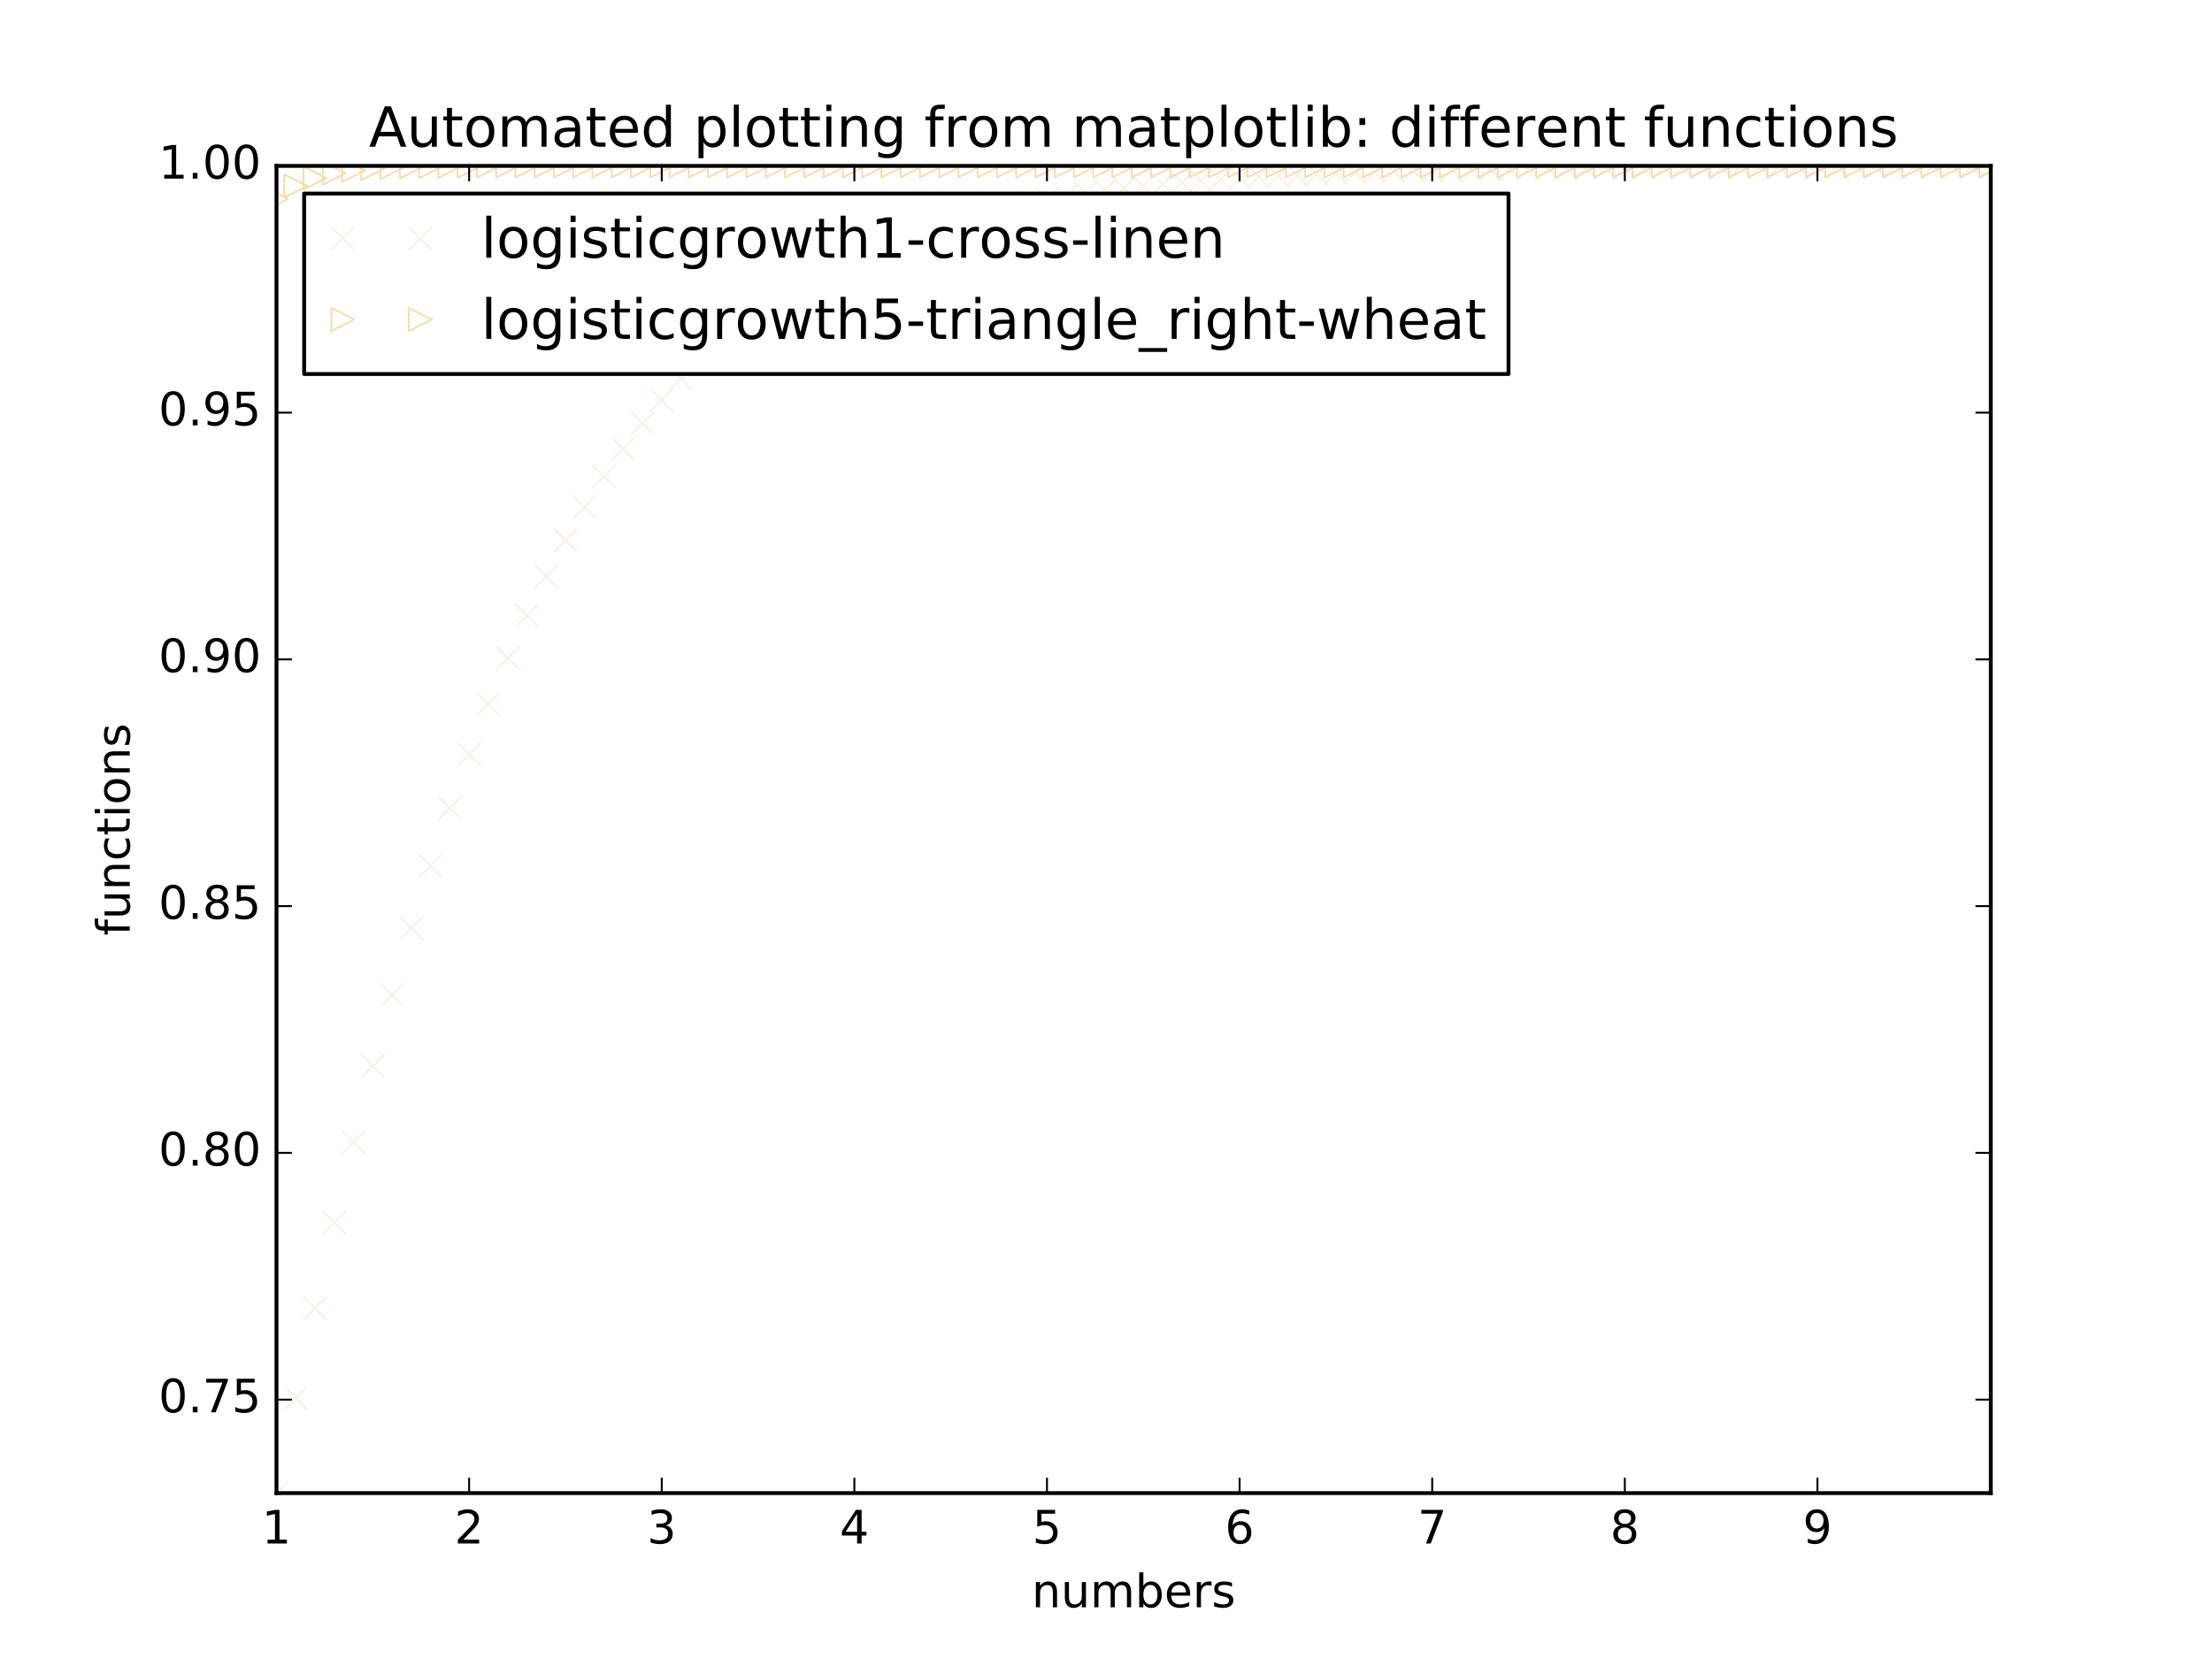 <?xml version="1.0" encoding="utf-8" standalone="no"?>
<!DOCTYPE svg PUBLIC "-//W3C//DTD SVG 1.1//EN"
  "http://www.w3.org/Graphics/SVG/1.1/DTD/svg11.dtd">
<!-- Created with matplotlib (http://matplotlib.org/) -->
<svg height="432pt" version="1.1" viewBox="0 0 576 432" width="576pt" xmlns="http://www.w3.org/2000/svg" xmlns:xlink="http://www.w3.org/1999/xlink">
 <defs>
  <style type="text/css">
*{stroke-linecap:butt;stroke-linejoin:round;stroke-miterlimit:100000;}
  </style>
 </defs>
 <g id="figure_1">
  <g id="patch_1">
   <path d="M 0 432 
L 576 432 
L 576 0 
L 0 0 
z
" style="fill:#ffffff;"/>
  </g>
  <g id="axes_1">
   <g id="patch_2">
    <path d="M 72 388.8 
L 518.4 388.8 
L 518.4 43.2 
L 72 43.2 
z
" style="fill:#ffffff;"/>
   </g>
   <g id="line2d_1">
    <defs>
     <path d="M -3 3 
L 3 -3 
M -3 -3 
L 3 3 
" id="m0ad9593e04" style="stroke:#faf0e6;stroke-width:0.5;"/>
    </defs>
    <g clip-path="url(#pfff781f67d)">
     <use style="fill:none;stroke:#faf0e6;stroke-width:0.5;" x="72.0" xlink:href="#m0ad9593e04" y="388.8"/>
     <use style="fill:none;stroke:#faf0e6;stroke-width:0.5;" x="77.016" xlink:href="#m0ad9593e04" y="364.125"/>
     <use style="fill:none;stroke:#faf0e6;stroke-width:0.5;" x="82.031" xlink:href="#m0ad9593e04" y="340.654"/>
     <use style="fill:none;stroke:#faf0e6;stroke-width:0.5;" x="87.047" xlink:href="#m0ad9593e04" y="318.41"/>
     <use style="fill:none;stroke:#faf0e6;stroke-width:0.5;" x="92.063" xlink:href="#m0ad9593e04" y="297.401"/>
     <use style="fill:none;stroke:#faf0e6;stroke-width:0.5;" x="97.079" xlink:href="#m0ad9593e04" y="277.624"/>
     <use style="fill:none;stroke:#faf0e6;stroke-width:0.5;" x="102.094" xlink:href="#m0ad9593e04" y="259.063"/>
     <use style="fill:none;stroke:#faf0e6;stroke-width:0.5;" x="107.11" xlink:href="#m0ad9593e04" y="241.694"/>
     <use style="fill:none;stroke:#faf0e6;stroke-width:0.5;" x="112.126" xlink:href="#m0ad9593e04" y="225.484"/>
     <use style="fill:none;stroke:#faf0e6;stroke-width:0.5;" x="117.142" xlink:href="#m0ad9593e04" y="210.394"/>
     <use style="fill:none;stroke:#faf0e6;stroke-width:0.5;" x="122.157" xlink:href="#m0ad9593e04" y="196.38"/>
     <use style="fill:none;stroke:#faf0e6;stroke-width:0.5;" x="127.173" xlink:href="#m0ad9593e04" y="183.394"/>
     <use style="fill:none;stroke:#faf0e6;stroke-width:0.5;" x="132.189" xlink:href="#m0ad9593e04" y="171.383"/>
     <use style="fill:none;stroke:#faf0e6;stroke-width:0.5;" x="137.204" xlink:href="#m0ad9593e04" y="160.296"/>
     <use style="fill:none;stroke:#faf0e6;stroke-width:0.5;" x="142.22" xlink:href="#m0ad9593e04" y="150.08"/>
     <use style="fill:none;stroke:#faf0e6;stroke-width:0.5;" x="147.236" xlink:href="#m0ad9593e04" y="140.681"/>
     <use style="fill:none;stroke:#faf0e6;stroke-width:0.5;" x="152.252" xlink:href="#m0ad9593e04" y="132.046"/>
     <use style="fill:none;stroke:#faf0e6;stroke-width:0.5;" x="157.267" xlink:href="#m0ad9593e04" y="124.123"/>
     <use style="fill:none;stroke:#faf0e6;stroke-width:0.5;" x="162.283" xlink:href="#m0ad9593e04" y="116.864"/>
     <use style="fill:none;stroke:#faf0e6;stroke-width:0.5;" x="167.299" xlink:href="#m0ad9593e04" y="110.219"/>
     <use style="fill:none;stroke:#faf0e6;stroke-width:0.5;" x="172.315" xlink:href="#m0ad9593e04" y="104.144"/>
     <use style="fill:none;stroke:#faf0e6;stroke-width:0.5;" x="177.33" xlink:href="#m0ad9593e04" y="98.594"/>
     <use style="fill:none;stroke:#faf0e6;stroke-width:0.5;" x="182.346" xlink:href="#m0ad9593e04" y="93.529"/>
     <use style="fill:none;stroke:#faf0e6;stroke-width:0.5;" x="187.362" xlink:href="#m0ad9593e04" y="88.91"/>
     <use style="fill:none;stroke:#faf0e6;stroke-width:0.5;" x="192.378" xlink:href="#m0ad9593e04" y="84.701"/>
     <use style="fill:none;stroke:#faf0e6;stroke-width:0.5;" x="197.393" xlink:href="#m0ad9593e04" y="80.867"/>
     <use style="fill:none;stroke:#faf0e6;stroke-width:0.5;" x="202.409" xlink:href="#m0ad9593e04" y="77.378"/>
     <use style="fill:none;stroke:#faf0e6;stroke-width:0.5;" x="207.425" xlink:href="#m0ad9593e04" y="74.204"/>
     <use style="fill:none;stroke:#faf0e6;stroke-width:0.5;" x="212.44" xlink:href="#m0ad9593e04" y="71.318"/>
     <use style="fill:none;stroke:#faf0e6;stroke-width:0.5;" x="217.456" xlink:href="#m0ad9593e04" y="68.696"/>
     <use style="fill:none;stroke:#faf0e6;stroke-width:0.5;" x="222.472" xlink:href="#m0ad9593e04" y="66.313"/>
     <use style="fill:none;stroke:#faf0e6;stroke-width:0.5;" x="227.488" xlink:href="#m0ad9593e04" y="64.149"/>
     <use style="fill:none;stroke:#faf0e6;stroke-width:0.5;" x="232.503" xlink:href="#m0ad9593e04" y="62.185"/>
     <use style="fill:none;stroke:#faf0e6;stroke-width:0.5;" x="237.519" xlink:href="#m0ad9593e04" y="60.403"/>
     <use style="fill:none;stroke:#faf0e6;stroke-width:0.5;" x="242.535" xlink:href="#m0ad9593e04" y="58.786"/>
     <use style="fill:none;stroke:#faf0e6;stroke-width:0.5;" x="247.551" xlink:href="#m0ad9593e04" y="57.319"/>
     <use style="fill:none;stroke:#faf0e6;stroke-width:0.5;" x="252.566" xlink:href="#m0ad9593e04" y="55.988"/>
     <use style="fill:none;stroke:#faf0e6;stroke-width:0.5;" x="257.582" xlink:href="#m0ad9593e04" y="54.782"/>
     <use style="fill:none;stroke:#faf0e6;stroke-width:0.5;" x="262.598" xlink:href="#m0ad9593e04" y="53.689"/>
     <use style="fill:none;stroke:#faf0e6;stroke-width:0.5;" x="267.613" xlink:href="#m0ad9593e04" y="52.698"/>
     <use style="fill:none;stroke:#faf0e6;stroke-width:0.5;" x="272.629" xlink:href="#m0ad9593e04" y="51.801"/>
     <use style="fill:none;stroke:#faf0e6;stroke-width:0.5;" x="277.645" xlink:href="#m0ad9593e04" y="50.987"/>
     <use style="fill:none;stroke:#faf0e6;stroke-width:0.5;" x="282.661" xlink:href="#m0ad9593e04" y="50.25"/>
     <use style="fill:none;stroke:#faf0e6;stroke-width:0.5;" x="287.676" xlink:href="#m0ad9593e04" y="49.583"/>
     <use style="fill:none;stroke:#faf0e6;stroke-width:0.5;" x="292.692" xlink:href="#m0ad9593e04" y="48.978"/>
     <use style="fill:none;stroke:#faf0e6;stroke-width:0.5;" x="297.708" xlink:href="#m0ad9593e04" y="48.43"/>
     <use style="fill:none;stroke:#faf0e6;stroke-width:0.5;" x="302.724" xlink:href="#m0ad9593e04" y="47.934"/>
     <use style="fill:none;stroke:#faf0e6;stroke-width:0.5;" x="307.739" xlink:href="#m0ad9593e04" y="47.485"/>
     <use style="fill:none;stroke:#faf0e6;stroke-width:0.5;" x="312.755" xlink:href="#m0ad9593e04" y="47.079"/>
     <use style="fill:none;stroke:#faf0e6;stroke-width:0.5;" x="317.771" xlink:href="#m0ad9593e04" y="46.711"/>
     <use style="fill:none;stroke:#faf0e6;stroke-width:0.5;" x="322.787" xlink:href="#m0ad9593e04" y="46.377"/>
     <use style="fill:none;stroke:#faf0e6;stroke-width:0.5;" x="327.802" xlink:href="#m0ad9593e04" y="46.076"/>
     <use style="fill:none;stroke:#faf0e6;stroke-width:0.5;" x="332.818" xlink:href="#m0ad9593e04" y="45.803"/>
     <use style="fill:none;stroke:#faf0e6;stroke-width:0.5;" x="337.834" xlink:href="#m0ad9593e04" y="45.555"/>
     <use style="fill:none;stroke:#faf0e6;stroke-width:0.5;" x="342.849" xlink:href="#m0ad9593e04" y="45.332"/>
     <use style="fill:none;stroke:#faf0e6;stroke-width:0.5;" x="347.865" xlink:href="#m0ad9593e04" y="45.129"/>
     <use style="fill:none;stroke:#faf0e6;stroke-width:0.5;" x="352.881" xlink:href="#m0ad9593e04" y="44.946"/>
     <use style="fill:none;stroke:#faf0e6;stroke-width:0.5;" x="357.897" xlink:href="#m0ad9593e04" y="44.78"/>
     <use style="fill:none;stroke:#faf0e6;stroke-width:0.5;" x="362.912" xlink:href="#m0ad9593e04" y="44.63"/>
     <use style="fill:none;stroke:#faf0e6;stroke-width:0.5;" x="367.928" xlink:href="#m0ad9593e04" y="44.494"/>
     <use style="fill:none;stroke:#faf0e6;stroke-width:0.5;" x="372.944" xlink:href="#m0ad9593e04" y="44.371"/>
     <use style="fill:none;stroke:#faf0e6;stroke-width:0.5;" x="377.96" xlink:href="#m0ad9593e04" y="44.259"/>
     <use style="fill:none;stroke:#faf0e6;stroke-width:0.5;" x="382.975" xlink:href="#m0ad9593e04" y="44.159"/>
     <use style="fill:none;stroke:#faf0e6;stroke-width:0.5;" x="387.991" xlink:href="#m0ad9593e04" y="44.068"/>
     <use style="fill:none;stroke:#faf0e6;stroke-width:0.5;" x="393.007" xlink:href="#m0ad9593e04" y="43.985"/>
     <use style="fill:none;stroke:#faf0e6;stroke-width:0.5;" x="398.022" xlink:href="#m0ad9593e04" y="43.91"/>
     <use style="fill:none;stroke:#faf0e6;stroke-width:0.5;" x="403.038" xlink:href="#m0ad9593e04" y="43.843"/>
     <use style="fill:none;stroke:#faf0e6;stroke-width:0.5;" x="408.054" xlink:href="#m0ad9593e04" y="43.782"/>
     <use style="fill:none;stroke:#faf0e6;stroke-width:0.5;" x="413.07" xlink:href="#m0ad9593e04" y="43.726"/>
     <use style="fill:none;stroke:#faf0e6;stroke-width:0.5;" x="418.085" xlink:href="#m0ad9593e04" y="43.676"/>
     <use style="fill:none;stroke:#faf0e6;stroke-width:0.5;" x="423.101" xlink:href="#m0ad9593e04" y="43.631"/>
     <use style="fill:none;stroke:#faf0e6;stroke-width:0.5;" x="428.117" xlink:href="#m0ad9593e04" y="43.59"/>
     <use style="fill:none;stroke:#faf0e6;stroke-width:0.5;" x="433.133" xlink:href="#m0ad9593e04" y="43.553"/>
     <use style="fill:none;stroke:#faf0e6;stroke-width:0.5;" x="438.148" xlink:href="#m0ad9593e04" y="43.519"/>
     <use style="fill:none;stroke:#faf0e6;stroke-width:0.5;" x="443.164" xlink:href="#m0ad9593e04" y="43.489"/>
     <use style="fill:none;stroke:#faf0e6;stroke-width:0.5;" x="448.18" xlink:href="#m0ad9593e04" y="43.461"/>
     <use style="fill:none;stroke:#faf0e6;stroke-width:0.5;" x="453.196" xlink:href="#m0ad9593e04" y="43.437"/>
     <use style="fill:none;stroke:#faf0e6;stroke-width:0.5;" x="458.211" xlink:href="#m0ad9593e04" y="43.414"/>
     <use style="fill:none;stroke:#faf0e6;stroke-width:0.5;" x="463.227" xlink:href="#m0ad9593e04" y="43.394"/>
     <use style="fill:none;stroke:#faf0e6;stroke-width:0.5;" x="468.243" xlink:href="#m0ad9593e04" y="43.375"/>
     <use style="fill:none;stroke:#faf0e6;stroke-width:0.5;" x="473.258" xlink:href="#m0ad9593e04" y="43.359"/>
     <use style="fill:none;stroke:#faf0e6;stroke-width:0.5;" x="478.274" xlink:href="#m0ad9593e04" y="43.343"/>
     <use style="fill:none;stroke:#faf0e6;stroke-width:0.5;" x="483.29" xlink:href="#m0ad9593e04" y="43.33"/>
     <use style="fill:none;stroke:#faf0e6;stroke-width:0.5;" x="488.306" xlink:href="#m0ad9593e04" y="43.317"/>
     <use style="fill:none;stroke:#faf0e6;stroke-width:0.5;" x="493.321" xlink:href="#m0ad9593e04" y="43.306"/>
     <use style="fill:none;stroke:#faf0e6;stroke-width:0.5;" x="498.337" xlink:href="#m0ad9593e04" y="43.296"/>
     <use style="fill:none;stroke:#faf0e6;stroke-width:0.5;" x="503.353" xlink:href="#m0ad9593e04" y="43.287"/>
     <use style="fill:none;stroke:#faf0e6;stroke-width:0.5;" x="508.369" xlink:href="#m0ad9593e04" y="43.279"/>
     <use style="fill:none;stroke:#faf0e6;stroke-width:0.5;" x="513.384" xlink:href="#m0ad9593e04" y="43.271"/>
     <use style="fill:none;stroke:#faf0e6;stroke-width:0.5;" x="518.4" xlink:href="#m0ad9593e04" y="43.264"/>
    </g>
   </g>
   <g id="line2d_2">
    <defs>
     <path d="M 3 0 
L -3 -3 
L -3 3 
z
" id="mb043abf457" style="stroke:#f5deb3;stroke-linejoin:miter;stroke-width:0.5;"/>
    </defs>
    <g clip-path="url(#pfff781f67d)">
     <use style="fill:none;stroke:#f5deb3;stroke-linejoin:miter;stroke-width:0.5;" x="72.0" xlink:href="#mb043abf457" y="51.801"/>
     <use style="fill:none;stroke:#f5deb3;stroke-linejoin:miter;stroke-width:0.5;" x="77.016" xlink:href="#mb043abf457" y="48.43"/>
     <use style="fill:none;stroke:#f5deb3;stroke-linejoin:miter;stroke-width:0.5;" x="82.031" xlink:href="#mb043abf457" y="46.377"/>
     <use style="fill:none;stroke:#f5deb3;stroke-linejoin:miter;stroke-width:0.5;" x="87.047" xlink:href="#mb043abf457" y="45.129"/>
     <use style="fill:none;stroke:#f5deb3;stroke-linejoin:miter;stroke-width:0.5;" x="92.063" xlink:href="#mb043abf457" y="44.371"/>
     <use style="fill:none;stroke:#f5deb3;stroke-linejoin:miter;stroke-width:0.5;" x="97.079" xlink:href="#mb043abf457" y="43.91"/>
     <use style="fill:none;stroke:#f5deb3;stroke-linejoin:miter;stroke-width:0.5;" x="102.094" xlink:href="#mb043abf457" y="43.631"/>
     <use style="fill:none;stroke:#f5deb3;stroke-linejoin:miter;stroke-width:0.5;" x="107.11" xlink:href="#mb043abf457" y="43.461"/>
     <use style="fill:none;stroke:#f5deb3;stroke-linejoin:miter;stroke-width:0.5;" x="112.126" xlink:href="#mb043abf457" y="43.359"/>
     <use style="fill:none;stroke:#f5deb3;stroke-linejoin:miter;stroke-width:0.5;" x="117.142" xlink:href="#mb043abf457" y="43.296"/>
     <use style="fill:none;stroke:#f5deb3;stroke-linejoin:miter;stroke-width:0.5;" x="122.157" xlink:href="#mb043abf457" y="43.258"/>
     <use style="fill:none;stroke:#f5deb3;stroke-linejoin:miter;stroke-width:0.5;" x="127.173" xlink:href="#mb043abf457" y="43.235"/>
     <use style="fill:none;stroke:#f5deb3;stroke-linejoin:miter;stroke-width:0.5;" x="132.189" xlink:href="#mb043abf457" y="43.221"/>
     <use style="fill:none;stroke:#f5deb3;stroke-linejoin:miter;stroke-width:0.5;" x="137.204" xlink:href="#mb043abf457" y="43.213"/>
     <use style="fill:none;stroke:#f5deb3;stroke-linejoin:miter;stroke-width:0.5;" x="142.22" xlink:href="#mb043abf457" y="43.208"/>
     <use style="fill:none;stroke:#f5deb3;stroke-linejoin:miter;stroke-width:0.5;" x="147.236" xlink:href="#mb043abf457" y="43.205"/>
     <use style="fill:none;stroke:#f5deb3;stroke-linejoin:miter;stroke-width:0.5;" x="152.252" xlink:href="#mb043abf457" y="43.203"/>
     <use style="fill:none;stroke:#f5deb3;stroke-linejoin:miter;stroke-width:0.5;" x="157.267" xlink:href="#mb043abf457" y="43.202"/>
     <use style="fill:none;stroke:#f5deb3;stroke-linejoin:miter;stroke-width:0.5;" x="162.283" xlink:href="#mb043abf457" y="43.201"/>
     <use style="fill:none;stroke:#f5deb3;stroke-linejoin:miter;stroke-width:0.5;" x="167.299" xlink:href="#mb043abf457" y="43.201"/>
     <use style="fill:none;stroke:#f5deb3;stroke-linejoin:miter;stroke-width:0.5;" x="172.315" xlink:href="#mb043abf457" y="43.2"/>
     <use style="fill:none;stroke:#f5deb3;stroke-linejoin:miter;stroke-width:0.5;" x="177.33" xlink:href="#mb043abf457" y="43.2"/>
     <use style="fill:none;stroke:#f5deb3;stroke-linejoin:miter;stroke-width:0.5;" x="182.346" xlink:href="#mb043abf457" y="43.2"/>
     <use style="fill:none;stroke:#f5deb3;stroke-linejoin:miter;stroke-width:0.5;" x="187.362" xlink:href="#mb043abf457" y="43.2"/>
     <use style="fill:none;stroke:#f5deb3;stroke-linejoin:miter;stroke-width:0.5;" x="192.378" xlink:href="#mb043abf457" y="43.2"/>
     <use style="fill:none;stroke:#f5deb3;stroke-linejoin:miter;stroke-width:0.5;" x="197.393" xlink:href="#mb043abf457" y="43.2"/>
     <use style="fill:none;stroke:#f5deb3;stroke-linejoin:miter;stroke-width:0.5;" x="202.409" xlink:href="#mb043abf457" y="43.2"/>
     <use style="fill:none;stroke:#f5deb3;stroke-linejoin:miter;stroke-width:0.5;" x="207.425" xlink:href="#mb043abf457" y="43.2"/>
     <use style="fill:none;stroke:#f5deb3;stroke-linejoin:miter;stroke-width:0.5;" x="212.44" xlink:href="#mb043abf457" y="43.2"/>
     <use style="fill:none;stroke:#f5deb3;stroke-linejoin:miter;stroke-width:0.5;" x="217.456" xlink:href="#mb043abf457" y="43.2"/>
     <use style="fill:none;stroke:#f5deb3;stroke-linejoin:miter;stroke-width:0.5;" x="222.472" xlink:href="#mb043abf457" y="43.2"/>
     <use style="fill:none;stroke:#f5deb3;stroke-linejoin:miter;stroke-width:0.5;" x="227.488" xlink:href="#mb043abf457" y="43.2"/>
     <use style="fill:none;stroke:#f5deb3;stroke-linejoin:miter;stroke-width:0.5;" x="232.503" xlink:href="#mb043abf457" y="43.2"/>
     <use style="fill:none;stroke:#f5deb3;stroke-linejoin:miter;stroke-width:0.5;" x="237.519" xlink:href="#mb043abf457" y="43.2"/>
     <use style="fill:none;stroke:#f5deb3;stroke-linejoin:miter;stroke-width:0.5;" x="242.535" xlink:href="#mb043abf457" y="43.2"/>
     <use style="fill:none;stroke:#f5deb3;stroke-linejoin:miter;stroke-width:0.5;" x="247.551" xlink:href="#mb043abf457" y="43.2"/>
     <use style="fill:none;stroke:#f5deb3;stroke-linejoin:miter;stroke-width:0.5;" x="252.566" xlink:href="#mb043abf457" y="43.2"/>
     <use style="fill:none;stroke:#f5deb3;stroke-linejoin:miter;stroke-width:0.5;" x="257.582" xlink:href="#mb043abf457" y="43.2"/>
     <use style="fill:none;stroke:#f5deb3;stroke-linejoin:miter;stroke-width:0.5;" x="262.598" xlink:href="#mb043abf457" y="43.2"/>
     <use style="fill:none;stroke:#f5deb3;stroke-linejoin:miter;stroke-width:0.5;" x="267.613" xlink:href="#mb043abf457" y="43.2"/>
     <use style="fill:none;stroke:#f5deb3;stroke-linejoin:miter;stroke-width:0.5;" x="272.629" xlink:href="#mb043abf457" y="43.2"/>
     <use style="fill:none;stroke:#f5deb3;stroke-linejoin:miter;stroke-width:0.5;" x="277.645" xlink:href="#mb043abf457" y="43.2"/>
     <use style="fill:none;stroke:#f5deb3;stroke-linejoin:miter;stroke-width:0.5;" x="282.661" xlink:href="#mb043abf457" y="43.2"/>
     <use style="fill:none;stroke:#f5deb3;stroke-linejoin:miter;stroke-width:0.5;" x="287.676" xlink:href="#mb043abf457" y="43.2"/>
     <use style="fill:none;stroke:#f5deb3;stroke-linejoin:miter;stroke-width:0.5;" x="292.692" xlink:href="#mb043abf457" y="43.2"/>
     <use style="fill:none;stroke:#f5deb3;stroke-linejoin:miter;stroke-width:0.5;" x="297.708" xlink:href="#mb043abf457" y="43.2"/>
     <use style="fill:none;stroke:#f5deb3;stroke-linejoin:miter;stroke-width:0.5;" x="302.724" xlink:href="#mb043abf457" y="43.2"/>
     <use style="fill:none;stroke:#f5deb3;stroke-linejoin:miter;stroke-width:0.5;" x="307.739" xlink:href="#mb043abf457" y="43.2"/>
     <use style="fill:none;stroke:#f5deb3;stroke-linejoin:miter;stroke-width:0.5;" x="312.755" xlink:href="#mb043abf457" y="43.2"/>
     <use style="fill:none;stroke:#f5deb3;stroke-linejoin:miter;stroke-width:0.5;" x="317.771" xlink:href="#mb043abf457" y="43.2"/>
     <use style="fill:none;stroke:#f5deb3;stroke-linejoin:miter;stroke-width:0.5;" x="322.787" xlink:href="#mb043abf457" y="43.2"/>
     <use style="fill:none;stroke:#f5deb3;stroke-linejoin:miter;stroke-width:0.5;" x="327.802" xlink:href="#mb043abf457" y="43.2"/>
     <use style="fill:none;stroke:#f5deb3;stroke-linejoin:miter;stroke-width:0.5;" x="332.818" xlink:href="#mb043abf457" y="43.2"/>
     <use style="fill:none;stroke:#f5deb3;stroke-linejoin:miter;stroke-width:0.5;" x="337.834" xlink:href="#mb043abf457" y="43.2"/>
     <use style="fill:none;stroke:#f5deb3;stroke-linejoin:miter;stroke-width:0.5;" x="342.849" xlink:href="#mb043abf457" y="43.2"/>
     <use style="fill:none;stroke:#f5deb3;stroke-linejoin:miter;stroke-width:0.5;" x="347.865" xlink:href="#mb043abf457" y="43.2"/>
     <use style="fill:none;stroke:#f5deb3;stroke-linejoin:miter;stroke-width:0.5;" x="352.881" xlink:href="#mb043abf457" y="43.2"/>
     <use style="fill:none;stroke:#f5deb3;stroke-linejoin:miter;stroke-width:0.5;" x="357.897" xlink:href="#mb043abf457" y="43.2"/>
     <use style="fill:none;stroke:#f5deb3;stroke-linejoin:miter;stroke-width:0.5;" x="362.912" xlink:href="#mb043abf457" y="43.2"/>
     <use style="fill:none;stroke:#f5deb3;stroke-linejoin:miter;stroke-width:0.5;" x="367.928" xlink:href="#mb043abf457" y="43.2"/>
     <use style="fill:none;stroke:#f5deb3;stroke-linejoin:miter;stroke-width:0.5;" x="372.944" xlink:href="#mb043abf457" y="43.2"/>
     <use style="fill:none;stroke:#f5deb3;stroke-linejoin:miter;stroke-width:0.5;" x="377.96" xlink:href="#mb043abf457" y="43.2"/>
     <use style="fill:none;stroke:#f5deb3;stroke-linejoin:miter;stroke-width:0.5;" x="382.975" xlink:href="#mb043abf457" y="43.2"/>
     <use style="fill:none;stroke:#f5deb3;stroke-linejoin:miter;stroke-width:0.5;" x="387.991" xlink:href="#mb043abf457" y="43.2"/>
     <use style="fill:none;stroke:#f5deb3;stroke-linejoin:miter;stroke-width:0.5;" x="393.007" xlink:href="#mb043abf457" y="43.2"/>
     <use style="fill:none;stroke:#f5deb3;stroke-linejoin:miter;stroke-width:0.5;" x="398.022" xlink:href="#mb043abf457" y="43.2"/>
     <use style="fill:none;stroke:#f5deb3;stroke-linejoin:miter;stroke-width:0.5;" x="403.038" xlink:href="#mb043abf457" y="43.2"/>
     <use style="fill:none;stroke:#f5deb3;stroke-linejoin:miter;stroke-width:0.5;" x="408.054" xlink:href="#mb043abf457" y="43.2"/>
     <use style="fill:none;stroke:#f5deb3;stroke-linejoin:miter;stroke-width:0.5;" x="413.07" xlink:href="#mb043abf457" y="43.2"/>
     <use style="fill:none;stroke:#f5deb3;stroke-linejoin:miter;stroke-width:0.5;" x="418.085" xlink:href="#mb043abf457" y="43.2"/>
     <use style="fill:none;stroke:#f5deb3;stroke-linejoin:miter;stroke-width:0.5;" x="423.101" xlink:href="#mb043abf457" y="43.2"/>
     <use style="fill:none;stroke:#f5deb3;stroke-linejoin:miter;stroke-width:0.5;" x="428.117" xlink:href="#mb043abf457" y="43.2"/>
     <use style="fill:none;stroke:#f5deb3;stroke-linejoin:miter;stroke-width:0.5;" x="433.133" xlink:href="#mb043abf457" y="43.2"/>
     <use style="fill:none;stroke:#f5deb3;stroke-linejoin:miter;stroke-width:0.5;" x="438.148" xlink:href="#mb043abf457" y="43.2"/>
     <use style="fill:none;stroke:#f5deb3;stroke-linejoin:miter;stroke-width:0.5;" x="443.164" xlink:href="#mb043abf457" y="43.2"/>
     <use style="fill:none;stroke:#f5deb3;stroke-linejoin:miter;stroke-width:0.5;" x="448.18" xlink:href="#mb043abf457" y="43.2"/>
     <use style="fill:none;stroke:#f5deb3;stroke-linejoin:miter;stroke-width:0.5;" x="453.196" xlink:href="#mb043abf457" y="43.2"/>
     <use style="fill:none;stroke:#f5deb3;stroke-linejoin:miter;stroke-width:0.5;" x="458.211" xlink:href="#mb043abf457" y="43.2"/>
     <use style="fill:none;stroke:#f5deb3;stroke-linejoin:miter;stroke-width:0.5;" x="463.227" xlink:href="#mb043abf457" y="43.2"/>
     <use style="fill:none;stroke:#f5deb3;stroke-linejoin:miter;stroke-width:0.5;" x="468.243" xlink:href="#mb043abf457" y="43.2"/>
     <use style="fill:none;stroke:#f5deb3;stroke-linejoin:miter;stroke-width:0.5;" x="473.258" xlink:href="#mb043abf457" y="43.2"/>
     <use style="fill:none;stroke:#f5deb3;stroke-linejoin:miter;stroke-width:0.5;" x="478.274" xlink:href="#mb043abf457" y="43.2"/>
     <use style="fill:none;stroke:#f5deb3;stroke-linejoin:miter;stroke-width:0.5;" x="483.29" xlink:href="#mb043abf457" y="43.2"/>
     <use style="fill:none;stroke:#f5deb3;stroke-linejoin:miter;stroke-width:0.5;" x="488.306" xlink:href="#mb043abf457" y="43.2"/>
     <use style="fill:none;stroke:#f5deb3;stroke-linejoin:miter;stroke-width:0.5;" x="493.321" xlink:href="#mb043abf457" y="43.2"/>
     <use style="fill:none;stroke:#f5deb3;stroke-linejoin:miter;stroke-width:0.5;" x="498.337" xlink:href="#mb043abf457" y="43.2"/>
     <use style="fill:none;stroke:#f5deb3;stroke-linejoin:miter;stroke-width:0.5;" x="503.353" xlink:href="#mb043abf457" y="43.2"/>
     <use style="fill:none;stroke:#f5deb3;stroke-linejoin:miter;stroke-width:0.5;" x="508.369" xlink:href="#mb043abf457" y="43.2"/>
     <use style="fill:none;stroke:#f5deb3;stroke-linejoin:miter;stroke-width:0.5;" x="513.384" xlink:href="#mb043abf457" y="43.2"/>
     <use style="fill:none;stroke:#f5deb3;stroke-linejoin:miter;stroke-width:0.5;" x="518.4" xlink:href="#mb043abf457" y="43.2"/>
    </g>
   </g>
   <g id="patch_3">
    <path d="M 72 43.2 
L 518.4 43.2 
" style="fill:none;stroke:#000000;stroke-linecap:square;stroke-linejoin:miter;"/>
   </g>
   <g id="patch_4">
    <path d="M 518.4 388.8 
L 518.4 43.2 
" style="fill:none;stroke:#000000;stroke-linecap:square;stroke-linejoin:miter;"/>
   </g>
   <g id="patch_5">
    <path d="M 72 388.8 
L 518.4 388.8 
" style="fill:none;stroke:#000000;stroke-linecap:square;stroke-linejoin:miter;"/>
   </g>
   <g id="patch_6">
    <path d="M 72 388.8 
L 72 43.2 
" style="fill:none;stroke:#000000;stroke-linecap:square;stroke-linejoin:miter;"/>
   </g>
   <g id="matplotlib.axis_1">
    <g id="xtick_1">
     <g id="line2d_3">
      <defs>
       <path d="M 0 0 
L 0 -4 
" id="m3154e2d10f" style="stroke:#000000;stroke-width:0.5;"/>
      </defs>
      <g>
       <use style="stroke:#000000;stroke-width:0.5;" x="72.0" xlink:href="#m3154e2d10f" y="388.8"/>
      </g>
     </g>
     <g id="line2d_4">
      <defs>
       <path d="M 0 0 
L 0 4 
" id="m3bfe79c343" style="stroke:#000000;stroke-width:0.5;"/>
      </defs>
      <g>
       <use style="stroke:#000000;stroke-width:0.5;" x="72.0" xlink:href="#m3bfe79c343" y="43.2"/>
      </g>
     </g>
     <g id="text_1">
      <!-- 1 -->
      <defs>
       <path d="M 12.406 8.297 
L 28.516 8.297 
L 28.516 63.922 
L 10.984 60.406 
L 10.984 69.391 
L 28.422 72.906 
L 38.281 72.906 
L 38.281 8.297 
L 54.391 8.297 
L 54.391 0 
L 12.406 0 
z
" id="BitstreamVeraSans-Roman-31"/>
      </defs>
      <g transform="translate(68.183 401.918)scale(0.12 -0.12)">
       <use xlink:href="#BitstreamVeraSans-Roman-31"/>
      </g>
     </g>
    </g>
    <g id="xtick_2">
     <g id="line2d_5">
      <g>
       <use style="stroke:#000000;stroke-width:0.5;" x="122.157" xlink:href="#m3154e2d10f" y="388.8"/>
      </g>
     </g>
     <g id="line2d_6">
      <g>
       <use style="stroke:#000000;stroke-width:0.5;" x="122.157" xlink:href="#m3bfe79c343" y="43.2"/>
      </g>
     </g>
     <g id="text_2">
      <!-- 2 -->
      <defs>
       <path d="M 19.188 8.297 
L 53.609 8.297 
L 53.609 0 
L 7.328 0 
L 7.328 8.297 
Q 12.938 14.109 22.625 23.891 
Q 32.328 33.688 34.812 36.531 
Q 39.547 41.844 41.422 45.531 
Q 43.312 49.219 43.312 52.781 
Q 43.312 58.594 39.234 62.25 
Q 35.156 65.922 28.609 65.922 
Q 23.969 65.922 18.812 64.312 
Q 13.672 62.703 7.812 59.422 
L 7.812 69.391 
Q 13.766 71.781 18.938 73 
Q 24.125 74.219 28.422 74.219 
Q 39.75 74.219 46.484 68.547 
Q 53.219 62.891 53.219 53.422 
Q 53.219 48.922 51.531 44.891 
Q 49.859 40.875 45.406 35.406 
Q 44.188 33.984 37.641 27.219 
Q 31.109 20.453 19.188 8.297 
" id="BitstreamVeraSans-Roman-32"/>
      </defs>
      <g transform="translate(118.34 401.918)scale(0.12 -0.12)">
       <use xlink:href="#BitstreamVeraSans-Roman-32"/>
      </g>
     </g>
    </g>
    <g id="xtick_3">
     <g id="line2d_7">
      <g>
       <use style="stroke:#000000;stroke-width:0.5;" x="172.315" xlink:href="#m3154e2d10f" y="388.8"/>
      </g>
     </g>
     <g id="line2d_8">
      <g>
       <use style="stroke:#000000;stroke-width:0.5;" x="172.315" xlink:href="#m3bfe79c343" y="43.2"/>
      </g>
     </g>
     <g id="text_3">
      <!-- 3 -->
      <defs>
       <path d="M 40.578 39.312 
Q 47.656 37.797 51.625 33 
Q 55.609 28.219 55.609 21.188 
Q 55.609 10.406 48.188 4.484 
Q 40.766 -1.422 27.094 -1.422 
Q 22.516 -1.422 17.656 -0.516 
Q 12.797 0.391 7.625 2.203 
L 7.625 11.719 
Q 11.719 9.328 16.594 8.109 
Q 21.484 6.891 26.812 6.891 
Q 36.078 6.891 40.938 10.547 
Q 45.797 14.203 45.797 21.188 
Q 45.797 27.641 41.281 31.266 
Q 36.766 34.906 28.719 34.906 
L 20.219 34.906 
L 20.219 43.016 
L 29.109 43.016 
Q 36.375 43.016 40.234 45.922 
Q 44.094 48.828 44.094 54.297 
Q 44.094 59.906 40.109 62.906 
Q 36.141 65.922 28.719 65.922 
Q 24.656 65.922 20.016 65.031 
Q 15.375 64.156 9.812 62.312 
L 9.812 71.094 
Q 15.438 72.656 20.344 73.438 
Q 25.25 74.219 29.594 74.219 
Q 40.828 74.219 47.359 69.109 
Q 53.906 64.016 53.906 55.328 
Q 53.906 49.266 50.438 45.094 
Q 46.969 40.922 40.578 39.312 
" id="BitstreamVeraSans-Roman-33"/>
      </defs>
      <g transform="translate(168.497 401.918)scale(0.12 -0.12)">
       <use xlink:href="#BitstreamVeraSans-Roman-33"/>
      </g>
     </g>
    </g>
    <g id="xtick_4">
     <g id="line2d_9">
      <g>
       <use style="stroke:#000000;stroke-width:0.5;" x="222.472" xlink:href="#m3154e2d10f" y="388.8"/>
      </g>
     </g>
     <g id="line2d_10">
      <g>
       <use style="stroke:#000000;stroke-width:0.5;" x="222.472" xlink:href="#m3bfe79c343" y="43.2"/>
      </g>
     </g>
     <g id="text_4">
      <!-- 4 -->
      <defs>
       <path d="M 37.797 64.312 
L 12.891 25.391 
L 37.797 25.391 
z
M 35.203 72.906 
L 47.609 72.906 
L 47.609 25.391 
L 58.016 25.391 
L 58.016 17.188 
L 47.609 17.188 
L 47.609 0 
L 37.797 0 
L 37.797 17.188 
L 4.891 17.188 
L 4.891 26.703 
z
" id="BitstreamVeraSans-Roman-34"/>
      </defs>
      <g transform="translate(218.654 401.918)scale(0.12 -0.12)">
       <use xlink:href="#BitstreamVeraSans-Roman-34"/>
      </g>
     </g>
    </g>
    <g id="xtick_5">
     <g id="line2d_11">
      <g>
       <use style="stroke:#000000;stroke-width:0.5;" x="272.629" xlink:href="#m3154e2d10f" y="388.8"/>
      </g>
     </g>
     <g id="line2d_12">
      <g>
       <use style="stroke:#000000;stroke-width:0.5;" x="272.629" xlink:href="#m3bfe79c343" y="43.2"/>
      </g>
     </g>
     <g id="text_5">
      <!-- 5 -->
      <defs>
       <path d="M 10.797 72.906 
L 49.516 72.906 
L 49.516 64.594 
L 19.828 64.594 
L 19.828 46.734 
Q 21.969 47.469 24.109 47.828 
Q 26.266 48.188 28.422 48.188 
Q 40.625 48.188 47.75 41.5 
Q 54.891 34.812 54.891 23.391 
Q 54.891 11.625 47.562 5.094 
Q 40.234 -1.422 26.906 -1.422 
Q 22.312 -1.422 17.547 -0.641 
Q 12.797 0.141 7.719 1.703 
L 7.719 11.625 
Q 12.109 9.234 16.797 8.062 
Q 21.484 6.891 26.703 6.891 
Q 35.156 6.891 40.078 11.328 
Q 45.016 15.766 45.016 23.391 
Q 45.016 31 40.078 35.438 
Q 35.156 39.891 26.703 39.891 
Q 22.75 39.891 18.812 39.016 
Q 14.891 38.141 10.797 36.281 
z
" id="BitstreamVeraSans-Roman-35"/>
      </defs>
      <g transform="translate(268.812 401.918)scale(0.12 -0.12)">
       <use xlink:href="#BitstreamVeraSans-Roman-35"/>
      </g>
     </g>
    </g>
    <g id="xtick_6">
     <g id="line2d_13">
      <g>
       <use style="stroke:#000000;stroke-width:0.5;" x="322.787" xlink:href="#m3154e2d10f" y="388.8"/>
      </g>
     </g>
     <g id="line2d_14">
      <g>
       <use style="stroke:#000000;stroke-width:0.5;" x="322.787" xlink:href="#m3bfe79c343" y="43.2"/>
      </g>
     </g>
     <g id="text_6">
      <!-- 6 -->
      <defs>
       <path d="M 33.016 40.375 
Q 26.375 40.375 22.484 35.828 
Q 18.609 31.297 18.609 23.391 
Q 18.609 15.531 22.484 10.953 
Q 26.375 6.391 33.016 6.391 
Q 39.656 6.391 43.531 10.953 
Q 47.406 15.531 47.406 23.391 
Q 47.406 31.297 43.531 35.828 
Q 39.656 40.375 33.016 40.375 
M 52.594 71.297 
L 52.594 62.312 
Q 48.875 64.062 45.094 64.984 
Q 41.312 65.922 37.594 65.922 
Q 27.828 65.922 22.672 59.328 
Q 17.531 52.734 16.797 39.406 
Q 19.672 43.656 24.016 45.922 
Q 28.375 48.188 33.594 48.188 
Q 44.578 48.188 50.953 41.516 
Q 57.328 34.859 57.328 23.391 
Q 57.328 12.156 50.688 5.359 
Q 44.047 -1.422 33.016 -1.422 
Q 20.359 -1.422 13.672 8.266 
Q 6.984 17.969 6.984 36.375 
Q 6.984 53.656 15.188 63.938 
Q 23.391 74.219 37.203 74.219 
Q 40.922 74.219 44.703 73.484 
Q 48.484 72.75 52.594 71.297 
" id="BitstreamVeraSans-Roman-36"/>
      </defs>
      <g transform="translate(318.969 401.918)scale(0.12 -0.12)">
       <use xlink:href="#BitstreamVeraSans-Roman-36"/>
      </g>
     </g>
    </g>
    <g id="xtick_7">
     <g id="line2d_15">
      <g>
       <use style="stroke:#000000;stroke-width:0.5;" x="372.944" xlink:href="#m3154e2d10f" y="388.8"/>
      </g>
     </g>
     <g id="line2d_16">
      <g>
       <use style="stroke:#000000;stroke-width:0.5;" x="372.944" xlink:href="#m3bfe79c343" y="43.2"/>
      </g>
     </g>
     <g id="text_7">
      <!-- 7 -->
      <defs>
       <path d="M 8.203 72.906 
L 55.078 72.906 
L 55.078 68.703 
L 28.609 0 
L 18.312 0 
L 43.219 64.594 
L 8.203 64.594 
z
" id="BitstreamVeraSans-Roman-37"/>
      </defs>
      <g transform="translate(369.126 401.918)scale(0.12 -0.12)">
       <use xlink:href="#BitstreamVeraSans-Roman-37"/>
      </g>
     </g>
    </g>
    <g id="xtick_8">
     <g id="line2d_17">
      <g>
       <use style="stroke:#000000;stroke-width:0.5;" x="423.101" xlink:href="#m3154e2d10f" y="388.8"/>
      </g>
     </g>
     <g id="line2d_18">
      <g>
       <use style="stroke:#000000;stroke-width:0.5;" x="423.101" xlink:href="#m3bfe79c343" y="43.2"/>
      </g>
     </g>
     <g id="text_8">
      <!-- 8 -->
      <defs>
       <path d="M 31.781 34.625 
Q 24.75 34.625 20.719 30.859 
Q 16.703 27.094 16.703 20.516 
Q 16.703 13.922 20.719 10.156 
Q 24.75 6.391 31.781 6.391 
Q 38.812 6.391 42.859 10.172 
Q 46.922 13.969 46.922 20.516 
Q 46.922 27.094 42.891 30.859 
Q 38.875 34.625 31.781 34.625 
M 21.922 38.812 
Q 15.578 40.375 12.031 44.719 
Q 8.5 49.078 8.5 55.328 
Q 8.5 64.062 14.719 69.141 
Q 20.953 74.219 31.781 74.219 
Q 42.672 74.219 48.875 69.141 
Q 55.078 64.062 55.078 55.328 
Q 55.078 49.078 51.531 44.719 
Q 48 40.375 41.703 38.812 
Q 48.828 37.156 52.797 32.312 
Q 56.781 27.484 56.781 20.516 
Q 56.781 9.906 50.312 4.234 
Q 43.844 -1.422 31.781 -1.422 
Q 19.734 -1.422 13.25 4.234 
Q 6.781 9.906 6.781 20.516 
Q 6.781 27.484 10.781 32.312 
Q 14.797 37.156 21.922 38.812 
M 18.312 54.391 
Q 18.312 48.734 21.844 45.562 
Q 25.391 42.391 31.781 42.391 
Q 38.141 42.391 41.719 45.562 
Q 45.312 48.734 45.312 54.391 
Q 45.312 60.062 41.719 63.234 
Q 38.141 66.406 31.781 66.406 
Q 25.391 66.406 21.844 63.234 
Q 18.312 60.062 18.312 54.391 
" id="BitstreamVeraSans-Roman-38"/>
      </defs>
      <g transform="translate(419.284 401.918)scale(0.12 -0.12)">
       <use xlink:href="#BitstreamVeraSans-Roman-38"/>
      </g>
     </g>
    </g>
    <g id="xtick_9">
     <g id="line2d_19">
      <g>
       <use style="stroke:#000000;stroke-width:0.5;" x="473.258" xlink:href="#m3154e2d10f" y="388.8"/>
      </g>
     </g>
     <g id="line2d_20">
      <g>
       <use style="stroke:#000000;stroke-width:0.5;" x="473.258" xlink:href="#m3bfe79c343" y="43.2"/>
      </g>
     </g>
     <g id="text_9">
      <!-- 9 -->
      <defs>
       <path d="M 10.984 1.516 
L 10.984 10.5 
Q 14.703 8.734 18.5 7.812 
Q 22.312 6.891 25.984 6.891 
Q 35.75 6.891 40.891 13.453 
Q 46.047 20.016 46.781 33.406 
Q 43.953 29.203 39.594 26.953 
Q 35.25 24.703 29.984 24.703 
Q 19.047 24.703 12.672 31.312 
Q 6.297 37.938 6.297 49.422 
Q 6.297 60.641 12.938 67.422 
Q 19.578 74.219 30.609 74.219 
Q 43.266 74.219 49.922 64.516 
Q 56.594 54.828 56.594 36.375 
Q 56.594 19.141 48.406 8.859 
Q 40.234 -1.422 26.422 -1.422 
Q 22.703 -1.422 18.891 -0.688 
Q 15.094 0.047 10.984 1.516 
M 30.609 32.422 
Q 37.25 32.422 41.125 36.953 
Q 45.016 41.5 45.016 49.422 
Q 45.016 57.281 41.125 61.844 
Q 37.25 66.406 30.609 66.406 
Q 23.969 66.406 20.094 61.844 
Q 16.219 57.281 16.219 49.422 
Q 16.219 41.5 20.094 36.953 
Q 23.969 32.422 30.609 32.422 
" id="BitstreamVeraSans-Roman-39"/>
      </defs>
      <g transform="translate(469.441 401.918)scale(0.12 -0.12)">
       <use xlink:href="#BitstreamVeraSans-Roman-39"/>
      </g>
     </g>
    </g>
    <g id="text_10">
     <!-- numbers -->
     <defs>
      <path d="M 54.891 33.016 
L 54.891 0 
L 45.906 0 
L 45.906 32.719 
Q 45.906 40.484 42.875 44.328 
Q 39.844 48.188 33.797 48.188 
Q 26.516 48.188 22.312 43.547 
Q 18.109 38.922 18.109 30.906 
L 18.109 0 
L 9.078 0 
L 9.078 54.688 
L 18.109 54.688 
L 18.109 46.188 
Q 21.344 51.125 25.703 53.562 
Q 30.078 56 35.797 56 
Q 45.219 56 50.047 50.172 
Q 54.891 44.344 54.891 33.016 
" id="BitstreamVeraSans-Roman-6e"/>
      <path d="M 52 44.188 
Q 55.375 50.25 60.062 53.125 
Q 64.75 56 71.094 56 
Q 79.641 56 84.281 50.016 
Q 88.922 44.047 88.922 33.016 
L 88.922 0 
L 79.891 0 
L 79.891 32.719 
Q 79.891 40.578 77.094 44.375 
Q 74.312 48.188 68.609 48.188 
Q 61.625 48.188 57.562 43.547 
Q 53.516 38.922 53.516 30.906 
L 53.516 0 
L 44.484 0 
L 44.484 32.719 
Q 44.484 40.625 41.703 44.406 
Q 38.922 48.188 33.109 48.188 
Q 26.219 48.188 22.156 43.531 
Q 18.109 38.875 18.109 30.906 
L 18.109 0 
L 9.078 0 
L 9.078 54.688 
L 18.109 54.688 
L 18.109 46.188 
Q 21.188 51.219 25.484 53.609 
Q 29.781 56 35.688 56 
Q 41.656 56 45.828 52.969 
Q 50 49.953 52 44.188 
" id="BitstreamVeraSans-Roman-6d"/>
      <path d="M 56.203 29.594 
L 56.203 25.203 
L 14.891 25.203 
Q 15.484 15.922 20.484 11.062 
Q 25.484 6.203 34.422 6.203 
Q 39.594 6.203 44.453 7.469 
Q 49.312 8.734 54.109 11.281 
L 54.109 2.781 
Q 49.266 0.734 44.188 -0.344 
Q 39.109 -1.422 33.891 -1.422 
Q 20.797 -1.422 13.156 6.188 
Q 5.516 13.812 5.516 26.812 
Q 5.516 40.234 12.766 48.109 
Q 20.016 56 32.328 56 
Q 43.359 56 49.781 48.891 
Q 56.203 41.797 56.203 29.594 
M 47.219 32.234 
Q 47.125 39.594 43.094 43.984 
Q 39.062 48.391 32.422 48.391 
Q 24.906 48.391 20.391 44.141 
Q 15.875 39.891 15.188 32.172 
z
" id="BitstreamVeraSans-Roman-65"/>
      <path d="M 8.5 21.578 
L 8.5 54.688 
L 17.484 54.688 
L 17.484 21.922 
Q 17.484 14.156 20.5 10.266 
Q 23.531 6.391 29.594 6.391 
Q 36.859 6.391 41.078 11.031 
Q 45.312 15.672 45.312 23.688 
L 45.312 54.688 
L 54.297 54.688 
L 54.297 0 
L 45.312 0 
L 45.312 8.406 
Q 42.047 3.422 37.719 1 
Q 33.406 -1.422 27.688 -1.422 
Q 18.266 -1.422 13.375 4.438 
Q 8.5 10.297 8.5 21.578 
" id="BitstreamVeraSans-Roman-75"/>
      <path d="M 41.109 46.297 
Q 39.594 47.172 37.812 47.578 
Q 36.031 48 33.891 48 
Q 26.266 48 22.188 43.047 
Q 18.109 38.094 18.109 28.812 
L 18.109 0 
L 9.078 0 
L 9.078 54.688 
L 18.109 54.688 
L 18.109 46.188 
Q 20.953 51.172 25.484 53.578 
Q 30.031 56 36.531 56 
Q 37.453 56 38.578 55.875 
Q 39.703 55.766 41.062 55.516 
z
" id="BitstreamVeraSans-Roman-72"/>
      <path d="M 44.281 53.078 
L 44.281 44.578 
Q 40.484 46.531 36.375 47.5 
Q 32.281 48.484 27.875 48.484 
Q 21.188 48.484 17.844 46.438 
Q 14.5 44.391 14.5 40.281 
Q 14.5 37.156 16.891 35.375 
Q 19.281 33.594 26.516 31.984 
L 29.594 31.297 
Q 39.156 29.25 43.188 25.516 
Q 47.219 21.781 47.219 15.094 
Q 47.219 7.469 41.188 3.016 
Q 35.156 -1.422 24.609 -1.422 
Q 20.219 -1.422 15.453 -0.562 
Q 10.688 0.297 5.422 2 
L 5.422 11.281 
Q 10.406 8.688 15.234 7.391 
Q 20.062 6.109 24.812 6.109 
Q 31.156 6.109 34.562 8.281 
Q 37.984 10.453 37.984 14.406 
Q 37.984 18.062 35.516 20.016 
Q 33.062 21.969 24.703 23.781 
L 21.578 24.516 
Q 13.234 26.266 9.516 29.906 
Q 5.812 33.547 5.812 39.891 
Q 5.812 47.609 11.281 51.797 
Q 16.75 56 26.812 56 
Q 31.781 56 36.172 55.266 
Q 40.578 54.547 44.281 53.078 
" id="BitstreamVeraSans-Roman-73"/>
      <path d="M 48.688 27.297 
Q 48.688 37.203 44.609 42.844 
Q 40.531 48.484 33.406 48.484 
Q 26.266 48.484 22.188 42.844 
Q 18.109 37.203 18.109 27.297 
Q 18.109 17.391 22.188 11.75 
Q 26.266 6.109 33.406 6.109 
Q 40.531 6.109 44.609 11.75 
Q 48.688 17.391 48.688 27.297 
M 18.109 46.391 
Q 20.953 51.266 25.266 53.625 
Q 29.594 56 35.594 56 
Q 45.562 56 51.781 48.094 
Q 58.016 40.188 58.016 27.297 
Q 58.016 14.406 51.781 6.484 
Q 45.562 -1.422 35.594 -1.422 
Q 29.594 -1.422 25.266 0.953 
Q 20.953 3.328 18.109 8.203 
L 18.109 0 
L 9.078 0 
L 9.078 75.984 
L 18.109 75.984 
z
" id="BitstreamVeraSans-Roman-62"/>
     </defs>
     <g transform="translate(268.658 418.532)scale(0.12 -0.12)">
      <use xlink:href="#BitstreamVeraSans-Roman-6e"/>
      <use x="63.379" xlink:href="#BitstreamVeraSans-Roman-75"/>
      <use x="126.758" xlink:href="#BitstreamVeraSans-Roman-6d"/>
      <use x="224.17" xlink:href="#BitstreamVeraSans-Roman-62"/>
      <use x="287.646" xlink:href="#BitstreamVeraSans-Roman-65"/>
      <use x="349.17" xlink:href="#BitstreamVeraSans-Roman-72"/>
      <use x="390.283" xlink:href="#BitstreamVeraSans-Roman-73"/>
     </g>
    </g>
   </g>
   <g id="matplotlib.axis_2">
    <g id="ytick_1">
     <g id="line2d_21">
      <defs>
       <path d="M 0 0 
L 4 0 
" id="mfd337b9c06" style="stroke:#000000;stroke-width:0.5;"/>
      </defs>
      <g>
       <use style="stroke:#000000;stroke-width:0.5;" x="72.0" xlink:href="#mfd337b9c06" y="364.46"/>
      </g>
     </g>
     <g id="line2d_22">
      <defs>
       <path d="M 0 0 
L -4 0 
" id="m20ebdd0eaf" style="stroke:#000000;stroke-width:0.5;"/>
      </defs>
      <g>
       <use style="stroke:#000000;stroke-width:0.5;" x="518.4" xlink:href="#m20ebdd0eaf" y="364.46"/>
      </g>
     </g>
     <g id="text_11">
      <!-- 0.75 -->
      <defs>
       <path d="M 31.781 66.406 
Q 24.172 66.406 20.328 58.906 
Q 16.5 51.422 16.5 36.375 
Q 16.5 21.391 20.328 13.891 
Q 24.172 6.391 31.781 6.391 
Q 39.453 6.391 43.281 13.891 
Q 47.125 21.391 47.125 36.375 
Q 47.125 51.422 43.281 58.906 
Q 39.453 66.406 31.781 66.406 
M 31.781 74.219 
Q 44.047 74.219 50.516 64.516 
Q 56.984 54.828 56.984 36.375 
Q 56.984 17.969 50.516 8.266 
Q 44.047 -1.422 31.781 -1.422 
Q 19.531 -1.422 13.062 8.266 
Q 6.594 17.969 6.594 36.375 
Q 6.594 54.828 13.062 64.516 
Q 19.531 74.219 31.781 74.219 
" id="BitstreamVeraSans-Roman-30"/>
       <path d="M 10.688 12.406 
L 21 12.406 
L 21 0 
L 10.688 0 
z
" id="BitstreamVeraSans-Roman-2e"/>
      </defs>
      <g transform="translate(41.281 367.771)scale(0.12 -0.12)">
       <use xlink:href="#BitstreamVeraSans-Roman-30"/>
       <use x="63.623" xlink:href="#BitstreamVeraSans-Roman-2e"/>
       <use x="95.41" xlink:href="#BitstreamVeraSans-Roman-37"/>
       <use x="159.033" xlink:href="#BitstreamVeraSans-Roman-35"/>
      </g>
     </g>
    </g>
    <g id="ytick_2">
     <g id="line2d_23">
      <g>
       <use style="stroke:#000000;stroke-width:0.5;" x="72.0" xlink:href="#mfd337b9c06" y="300.208"/>
      </g>
     </g>
     <g id="line2d_24">
      <g>
       <use style="stroke:#000000;stroke-width:0.5;" x="518.4" xlink:href="#m20ebdd0eaf" y="300.208"/>
      </g>
     </g>
     <g id="text_12">
      <!-- 0.80 -->
      <g transform="translate(41.281 303.519)scale(0.12 -0.12)">
       <use xlink:href="#BitstreamVeraSans-Roman-30"/>
       <use x="63.623" xlink:href="#BitstreamVeraSans-Roman-2e"/>
       <use x="95.41" xlink:href="#BitstreamVeraSans-Roman-38"/>
       <use x="159.033" xlink:href="#BitstreamVeraSans-Roman-30"/>
      </g>
     </g>
    </g>
    <g id="ytick_3">
     <g id="line2d_25">
      <g>
       <use style="stroke:#000000;stroke-width:0.5;" x="72.0" xlink:href="#mfd337b9c06" y="235.956"/>
      </g>
     </g>
     <g id="line2d_26">
      <g>
       <use style="stroke:#000000;stroke-width:0.5;" x="518.4" xlink:href="#m20ebdd0eaf" y="235.956"/>
      </g>
     </g>
     <g id="text_13">
      <!-- 0.85 -->
      <g transform="translate(41.281 239.267)scale(0.12 -0.12)">
       <use xlink:href="#BitstreamVeraSans-Roman-30"/>
       <use x="63.623" xlink:href="#BitstreamVeraSans-Roman-2e"/>
       <use x="95.41" xlink:href="#BitstreamVeraSans-Roman-38"/>
       <use x="159.033" xlink:href="#BitstreamVeraSans-Roman-35"/>
      </g>
     </g>
    </g>
    <g id="ytick_4">
     <g id="line2d_27">
      <g>
       <use style="stroke:#000000;stroke-width:0.5;" x="72.0" xlink:href="#mfd337b9c06" y="171.704"/>
      </g>
     </g>
     <g id="line2d_28">
      <g>
       <use style="stroke:#000000;stroke-width:0.5;" x="518.4" xlink:href="#m20ebdd0eaf" y="171.704"/>
      </g>
     </g>
     <g id="text_14">
      <!-- 0.90 -->
      <g transform="translate(41.281 175.015)scale(0.12 -0.12)">
       <use xlink:href="#BitstreamVeraSans-Roman-30"/>
       <use x="63.623" xlink:href="#BitstreamVeraSans-Roman-2e"/>
       <use x="95.41" xlink:href="#BitstreamVeraSans-Roman-39"/>
       <use x="159.033" xlink:href="#BitstreamVeraSans-Roman-30"/>
      </g>
     </g>
    </g>
    <g id="ytick_5">
     <g id="line2d_29">
      <g>
       <use style="stroke:#000000;stroke-width:0.5;" x="72.0" xlink:href="#mfd337b9c06" y="107.452"/>
      </g>
     </g>
     <g id="line2d_30">
      <g>
       <use style="stroke:#000000;stroke-width:0.5;" x="518.4" xlink:href="#m20ebdd0eaf" y="107.452"/>
      </g>
     </g>
     <g id="text_15">
      <!-- 0.95 -->
      <g transform="translate(41.281 110.763)scale(0.12 -0.12)">
       <use xlink:href="#BitstreamVeraSans-Roman-30"/>
       <use x="63.623" xlink:href="#BitstreamVeraSans-Roman-2e"/>
       <use x="95.41" xlink:href="#BitstreamVeraSans-Roman-39"/>
       <use x="159.033" xlink:href="#BitstreamVeraSans-Roman-35"/>
      </g>
     </g>
    </g>
    <g id="ytick_6">
     <g id="line2d_31">
      <g>
       <use style="stroke:#000000;stroke-width:0.5;" x="72.0" xlink:href="#mfd337b9c06" y="43.2"/>
      </g>
     </g>
     <g id="line2d_32">
      <g>
       <use style="stroke:#000000;stroke-width:0.5;" x="518.4" xlink:href="#m20ebdd0eaf" y="43.2"/>
      </g>
     </g>
     <g id="text_16">
      <!-- 1.00 -->
      <g transform="translate(41.281 46.511)scale(0.12 -0.12)">
       <use xlink:href="#BitstreamVeraSans-Roman-31"/>
       <use x="63.623" xlink:href="#BitstreamVeraSans-Roman-2e"/>
       <use x="95.41" xlink:href="#BitstreamVeraSans-Roman-30"/>
       <use x="159.033" xlink:href="#BitstreamVeraSans-Roman-30"/>
      </g>
     </g>
    </g>
    <g id="text_17">
     <!-- functions -->
     <defs>
      <path d="M 18.312 70.219 
L 18.312 54.688 
L 36.812 54.688 
L 36.812 47.703 
L 18.312 47.703 
L 18.312 18.016 
Q 18.312 11.328 20.141 9.422 
Q 21.969 7.516 27.594 7.516 
L 36.812 7.516 
L 36.812 0 
L 27.594 0 
Q 17.188 0 13.234 3.875 
Q 9.281 7.766 9.281 18.016 
L 9.281 47.703 
L 2.688 47.703 
L 2.688 54.688 
L 9.281 54.688 
L 9.281 70.219 
z
" id="BitstreamVeraSans-Roman-74"/>
      <path d="M 37.109 75.984 
L 37.109 68.5 
L 28.516 68.5 
Q 23.688 68.5 21.797 66.547 
Q 19.922 64.594 19.922 59.516 
L 19.922 54.688 
L 34.719 54.688 
L 34.719 47.703 
L 19.922 47.703 
L 19.922 0 
L 10.891 0 
L 10.891 47.703 
L 2.297 47.703 
L 2.297 54.688 
L 10.891 54.688 
L 10.891 58.5 
Q 10.891 67.625 15.141 71.797 
Q 19.391 75.984 28.609 75.984 
z
" id="BitstreamVeraSans-Roman-66"/>
      <path d="M 9.422 54.688 
L 18.406 54.688 
L 18.406 0 
L 9.422 0 
z
M 9.422 75.984 
L 18.406 75.984 
L 18.406 64.594 
L 9.422 64.594 
z
" id="BitstreamVeraSans-Roman-69"/>
      <path d="M 30.609 48.391 
Q 23.391 48.391 19.188 42.75 
Q 14.984 37.109 14.984 27.297 
Q 14.984 17.484 19.156 11.844 
Q 23.344 6.203 30.609 6.203 
Q 37.797 6.203 41.984 11.859 
Q 46.188 17.531 46.188 27.297 
Q 46.188 37.016 41.984 42.703 
Q 37.797 48.391 30.609 48.391 
M 30.609 56 
Q 42.328 56 49.016 48.375 
Q 55.719 40.766 55.719 27.297 
Q 55.719 13.875 49.016 6.219 
Q 42.328 -1.422 30.609 -1.422 
Q 18.844 -1.422 12.172 6.219 
Q 5.516 13.875 5.516 27.297 
Q 5.516 40.766 12.172 48.375 
Q 18.844 56 30.609 56 
" id="BitstreamVeraSans-Roman-6f"/>
      <path d="M 48.781 52.594 
L 48.781 44.188 
Q 44.969 46.297 41.141 47.344 
Q 37.312 48.391 33.406 48.391 
Q 24.656 48.391 19.812 42.844 
Q 14.984 37.312 14.984 27.297 
Q 14.984 17.281 19.812 11.734 
Q 24.656 6.203 33.406 6.203 
Q 37.312 6.203 41.141 7.25 
Q 44.969 8.297 48.781 10.406 
L 48.781 2.094 
Q 45.016 0.344 40.984 -0.531 
Q 36.969 -1.422 32.422 -1.422 
Q 20.062 -1.422 12.781 6.344 
Q 5.516 14.109 5.516 27.297 
Q 5.516 40.672 12.859 48.328 
Q 20.219 56 33.016 56 
Q 37.156 56 41.109 55.141 
Q 45.062 54.297 48.781 52.594 
" id="BitstreamVeraSans-Roman-63"/>
     </defs>
     <g transform="translate(33.786 243.635)rotate(-90.0)scale(0.12 -0.12)">
      <use xlink:href="#BitstreamVeraSans-Roman-66"/>
      <use x="35.205" xlink:href="#BitstreamVeraSans-Roman-75"/>
      <use x="98.584" xlink:href="#BitstreamVeraSans-Roman-6e"/>
      <use x="161.963" xlink:href="#BitstreamVeraSans-Roman-63"/>
      <use x="216.943" xlink:href="#BitstreamVeraSans-Roman-74"/>
      <use x="256.152" xlink:href="#BitstreamVeraSans-Roman-69"/>
      <use x="283.936" xlink:href="#BitstreamVeraSans-Roman-6f"/>
      <use x="345.117" xlink:href="#BitstreamVeraSans-Roman-6e"/>
      <use x="408.496" xlink:href="#BitstreamVeraSans-Roman-73"/>
     </g>
    </g>
   </g>
   <g id="text_18">
    <!-- Automated plotting from matplotlib: different functions -->
    <defs>
     <path id="BitstreamVeraSans-Roman-20"/>
     <path d="M 9.422 75.984 
L 18.406 75.984 
L 18.406 0 
L 9.422 0 
z
" id="BitstreamVeraSans-Roman-6c"/>
     <path d="M 11.719 12.406 
L 22.016 12.406 
L 22.016 0 
L 11.719 0 
z
M 11.719 51.703 
L 22.016 51.703 
L 22.016 39.312 
L 11.719 39.312 
z
" id="BitstreamVeraSans-Roman-3a"/>
     <path d="M 34.188 63.188 
L 20.797 26.906 
L 47.609 26.906 
z
M 28.609 72.906 
L 39.797 72.906 
L 67.578 0 
L 57.328 0 
L 50.688 18.703 
L 17.828 18.703 
L 11.188 0 
L 0.781 0 
z
" id="BitstreamVeraSans-Roman-41"/>
     <path d="M 45.406 46.391 
L 45.406 75.984 
L 54.391 75.984 
L 54.391 0 
L 45.406 0 
L 45.406 8.203 
Q 42.578 3.328 38.25 0.953 
Q 33.938 -1.422 27.875 -1.422 
Q 17.969 -1.422 11.734 6.484 
Q 5.516 14.406 5.516 27.297 
Q 5.516 40.188 11.734 48.094 
Q 17.969 56 27.875 56 
Q 33.938 56 38.25 53.625 
Q 42.578 51.266 45.406 46.391 
M 14.797 27.297 
Q 14.797 17.391 18.875 11.75 
Q 22.953 6.109 30.078 6.109 
Q 37.203 6.109 41.297 11.75 
Q 45.406 17.391 45.406 27.297 
Q 45.406 37.203 41.297 42.844 
Q 37.203 48.484 30.078 48.484 
Q 22.953 48.484 18.875 42.844 
Q 14.797 37.203 14.797 27.297 
" id="BitstreamVeraSans-Roman-64"/>
     <path d="M 45.406 27.984 
Q 45.406 37.75 41.375 43.109 
Q 37.359 48.484 30.078 48.484 
Q 22.859 48.484 18.828 43.109 
Q 14.797 37.75 14.797 27.984 
Q 14.797 18.266 18.828 12.891 
Q 22.859 7.516 30.078 7.516 
Q 37.359 7.516 41.375 12.891 
Q 45.406 18.266 45.406 27.984 
M 54.391 6.781 
Q 54.391 -7.172 48.188 -13.984 
Q 42 -20.797 29.203 -20.797 
Q 24.469 -20.797 20.266 -20.094 
Q 16.062 -19.391 12.109 -17.922 
L 12.109 -9.188 
Q 16.062 -11.328 19.922 -12.344 
Q 23.781 -13.375 27.781 -13.375 
Q 36.625 -13.375 41.016 -8.766 
Q 45.406 -4.156 45.406 5.172 
L 45.406 9.625 
Q 42.625 4.781 38.281 2.391 
Q 33.938 0 27.875 0 
Q 17.828 0 11.672 7.656 
Q 5.516 15.328 5.516 27.984 
Q 5.516 40.672 11.672 48.328 
Q 17.828 56 27.875 56 
Q 33.938 56 38.281 53.609 
Q 42.625 51.219 45.406 46.391 
L 45.406 54.688 
L 54.391 54.688 
z
" id="BitstreamVeraSans-Roman-67"/>
     <path d="M 34.281 27.484 
Q 23.391 27.484 19.188 25 
Q 14.984 22.516 14.984 16.5 
Q 14.984 11.719 18.141 8.906 
Q 21.297 6.109 26.703 6.109 
Q 34.188 6.109 38.703 11.406 
Q 43.219 16.703 43.219 25.484 
L 43.219 27.484 
z
M 52.203 31.203 
L 52.203 0 
L 43.219 0 
L 43.219 8.297 
Q 40.141 3.328 35.547 0.953 
Q 30.953 -1.422 24.312 -1.422 
Q 15.922 -1.422 10.953 3.297 
Q 6 8.016 6 15.922 
Q 6 25.141 12.172 29.828 
Q 18.359 34.516 30.609 34.516 
L 43.219 34.516 
L 43.219 35.406 
Q 43.219 41.609 39.141 45 
Q 35.062 48.391 27.688 48.391 
Q 23 48.391 18.547 47.266 
Q 14.109 46.141 10.016 43.891 
L 10.016 52.203 
Q 14.938 54.109 19.578 55.047 
Q 24.219 56 28.609 56 
Q 40.484 56 46.344 49.844 
Q 52.203 43.703 52.203 31.203 
" id="BitstreamVeraSans-Roman-61"/>
     <path d="M 18.109 8.203 
L 18.109 -20.797 
L 9.078 -20.797 
L 9.078 54.688 
L 18.109 54.688 
L 18.109 46.391 
Q 20.953 51.266 25.266 53.625 
Q 29.594 56 35.594 56 
Q 45.562 56 51.781 48.094 
Q 58.016 40.188 58.016 27.297 
Q 58.016 14.406 51.781 6.484 
Q 45.562 -1.422 35.594 -1.422 
Q 29.594 -1.422 25.266 0.953 
Q 20.953 3.328 18.109 8.203 
M 48.688 27.297 
Q 48.688 37.203 44.609 42.844 
Q 40.531 48.484 33.406 48.484 
Q 26.266 48.484 22.188 42.844 
Q 18.109 37.203 18.109 27.297 
Q 18.109 17.391 22.188 11.75 
Q 26.266 6.109 33.406 6.109 
Q 40.531 6.109 44.609 11.75 
Q 48.688 17.391 48.688 27.297 
" id="BitstreamVeraSans-Roman-70"/>
    </defs>
    <g transform="translate(96.076 38.2)scale(0.144 -0.144)">
     <use xlink:href="#BitstreamVeraSans-Roman-41"/>
     <use x="68.408" xlink:href="#BitstreamVeraSans-Roman-75"/>
     <use x="131.787" xlink:href="#BitstreamVeraSans-Roman-74"/>
     <use x="170.996" xlink:href="#BitstreamVeraSans-Roman-6f"/>
     <use x="232.178" xlink:href="#BitstreamVeraSans-Roman-6d"/>
     <use x="329.59" xlink:href="#BitstreamVeraSans-Roman-61"/>
     <use x="390.869" xlink:href="#BitstreamVeraSans-Roman-74"/>
     <use x="430.078" xlink:href="#BitstreamVeraSans-Roman-65"/>
     <use x="491.602" xlink:href="#BitstreamVeraSans-Roman-64"/>
     <use x="555.078" xlink:href="#BitstreamVeraSans-Roman-20"/>
     <use x="586.865" xlink:href="#BitstreamVeraSans-Roman-70"/>
     <use x="650.342" xlink:href="#BitstreamVeraSans-Roman-6c"/>
     <use x="678.125" xlink:href="#BitstreamVeraSans-Roman-6f"/>
     <use x="739.307" xlink:href="#BitstreamVeraSans-Roman-74"/>
     <use x="778.516" xlink:href="#BitstreamVeraSans-Roman-74"/>
     <use x="817.725" xlink:href="#BitstreamVeraSans-Roman-69"/>
     <use x="845.508" xlink:href="#BitstreamVeraSans-Roman-6e"/>
     <use x="908.887" xlink:href="#BitstreamVeraSans-Roman-67"/>
     <use x="972.363" xlink:href="#BitstreamVeraSans-Roman-20"/>
     <use x="1004.15" xlink:href="#BitstreamVeraSans-Roman-66"/>
     <use x="1039.355" xlink:href="#BitstreamVeraSans-Roman-72"/>
     <use x="1080.438" xlink:href="#BitstreamVeraSans-Roman-6f"/>
     <use x="1141.619" xlink:href="#BitstreamVeraSans-Roman-6d"/>
     <use x="1239.031" xlink:href="#BitstreamVeraSans-Roman-20"/>
     <use x="1270.818" xlink:href="#BitstreamVeraSans-Roman-6d"/>
     <use x="1368.23" xlink:href="#BitstreamVeraSans-Roman-61"/>
     <use x="1429.51" xlink:href="#BitstreamVeraSans-Roman-74"/>
     <use x="1468.719" xlink:href="#BitstreamVeraSans-Roman-70"/>
     <use x="1532.195" xlink:href="#BitstreamVeraSans-Roman-6c"/>
     <use x="1559.979" xlink:href="#BitstreamVeraSans-Roman-6f"/>
     <use x="1621.16" xlink:href="#BitstreamVeraSans-Roman-74"/>
     <use x="1660.369" xlink:href="#BitstreamVeraSans-Roman-6c"/>
     <use x="1688.152" xlink:href="#BitstreamVeraSans-Roman-69"/>
     <use x="1715.936" xlink:href="#BitstreamVeraSans-Roman-62"/>
     <use x="1779.412" xlink:href="#BitstreamVeraSans-Roman-3a"/>
     <use x="1813.104" xlink:href="#BitstreamVeraSans-Roman-20"/>
     <use x="1844.891" xlink:href="#BitstreamVeraSans-Roman-64"/>
     <use x="1908.367" xlink:href="#BitstreamVeraSans-Roman-69"/>
     <use x="1936.15" xlink:href="#BitstreamVeraSans-Roman-66"/>
     <use x="1971.355" xlink:href="#BitstreamVeraSans-Roman-66"/>
     <use x="2006.561" xlink:href="#BitstreamVeraSans-Roman-65"/>
     <use x="2068.084" xlink:href="#BitstreamVeraSans-Roman-72"/>
     <use x="2109.166" xlink:href="#BitstreamVeraSans-Roman-65"/>
     <use x="2170.689" xlink:href="#BitstreamVeraSans-Roman-6e"/>
     <use x="2234.068" xlink:href="#BitstreamVeraSans-Roman-74"/>
     <use x="2273.277" xlink:href="#BitstreamVeraSans-Roman-20"/>
     <use x="2305.064" xlink:href="#BitstreamVeraSans-Roman-66"/>
     <use x="2340.27" xlink:href="#BitstreamVeraSans-Roman-75"/>
     <use x="2403.648" xlink:href="#BitstreamVeraSans-Roman-6e"/>
     <use x="2467.027" xlink:href="#BitstreamVeraSans-Roman-63"/>
     <use x="2522.008" xlink:href="#BitstreamVeraSans-Roman-74"/>
     <use x="2561.217" xlink:href="#BitstreamVeraSans-Roman-69"/>
     <use x="2589.0" xlink:href="#BitstreamVeraSans-Roman-6f"/>
     <use x="2650.182" xlink:href="#BitstreamVeraSans-Roman-6e"/>
     <use x="2713.561" xlink:href="#BitstreamVeraSans-Roman-73"/>
    </g>
   </g>
   <g id="legend_1">
    <g id="patch_7">
     <path d="M 79.2 97.394 
L 392.812 97.394 
L 392.812 50.4 
L 79.2 50.4 
z
" style="fill:#ffffff;stroke:#000000;stroke-linejoin:miter;"/>
    </g>
    <g id="line2d_33"/>
    <g id="line2d_34">
     <g>
      <use style="fill:none;stroke:#faf0e6;stroke-width:0.5;" x="89.28" xlink:href="#m0ad9593e04" y="62.062"/>
      <use style="fill:none;stroke:#faf0e6;stroke-width:0.5;" x="109.44" xlink:href="#m0ad9593e04" y="62.062"/>
     </g>
    </g>
    <g id="text_19">
     <!-- logisticgrowth1-cross-linen -->
     <defs>
      <path d="M 4.203 54.688 
L 13.188 54.688 
L 24.422 12.016 
L 35.594 54.688 
L 46.188 54.688 
L 57.422 12.016 
L 68.609 54.688 
L 77.594 54.688 
L 63.281 0 
L 52.688 0 
L 40.922 44.828 
L 29.109 0 
L 18.5 0 
z
" id="BitstreamVeraSans-Roman-77"/>
      <path d="M 54.891 33.016 
L 54.891 0 
L 45.906 0 
L 45.906 32.719 
Q 45.906 40.484 42.875 44.328 
Q 39.844 48.188 33.797 48.188 
Q 26.516 48.188 22.312 43.547 
Q 18.109 38.922 18.109 30.906 
L 18.109 0 
L 9.078 0 
L 9.078 75.984 
L 18.109 75.984 
L 18.109 46.188 
Q 21.344 51.125 25.703 53.562 
Q 30.078 56 35.797 56 
Q 45.219 56 50.047 50.172 
Q 54.891 44.344 54.891 33.016 
" id="BitstreamVeraSans-Roman-68"/>
      <path d="M 4.891 31.391 
L 31.203 31.391 
L 31.203 23.391 
L 4.891 23.391 
z
" id="BitstreamVeraSans-Roman-2d"/>
     </defs>
     <g transform="translate(125.28 67.102)scale(0.144 -0.144)">
      <use xlink:href="#BitstreamVeraSans-Roman-6c"/>
      <use x="27.783" xlink:href="#BitstreamVeraSans-Roman-6f"/>
      <use x="88.965" xlink:href="#BitstreamVeraSans-Roman-67"/>
      <use x="152.441" xlink:href="#BitstreamVeraSans-Roman-69"/>
      <use x="180.225" xlink:href="#BitstreamVeraSans-Roman-73"/>
      <use x="232.324" xlink:href="#BitstreamVeraSans-Roman-74"/>
      <use x="271.533" xlink:href="#BitstreamVeraSans-Roman-69"/>
      <use x="299.316" xlink:href="#BitstreamVeraSans-Roman-63"/>
      <use x="354.297" xlink:href="#BitstreamVeraSans-Roman-67"/>
      <use x="417.773" xlink:href="#BitstreamVeraSans-Roman-72"/>
      <use x="458.855" xlink:href="#BitstreamVeraSans-Roman-6f"/>
      <use x="520.037" xlink:href="#BitstreamVeraSans-Roman-77"/>
      <use x="601.824" xlink:href="#BitstreamVeraSans-Roman-74"/>
      <use x="641.033" xlink:href="#BitstreamVeraSans-Roman-68"/>
      <use x="704.412" xlink:href="#BitstreamVeraSans-Roman-31"/>
      <use x="768.035" xlink:href="#BitstreamVeraSans-Roman-2d"/>
      <use x="804.119" xlink:href="#BitstreamVeraSans-Roman-63"/>
      <use x="859.1" xlink:href="#BitstreamVeraSans-Roman-72"/>
      <use x="900.182" xlink:href="#BitstreamVeraSans-Roman-6f"/>
      <use x="961.363" xlink:href="#BitstreamVeraSans-Roman-73"/>
      <use x="1013.463" xlink:href="#BitstreamVeraSans-Roman-73"/>
      <use x="1065.562" xlink:href="#BitstreamVeraSans-Roman-2d"/>
      <use x="1101.646" xlink:href="#BitstreamVeraSans-Roman-6c"/>
      <use x="1129.43" xlink:href="#BitstreamVeraSans-Roman-69"/>
      <use x="1157.213" xlink:href="#BitstreamVeraSans-Roman-6e"/>
      <use x="1220.592" xlink:href="#BitstreamVeraSans-Roman-65"/>
      <use x="1282.115" xlink:href="#BitstreamVeraSans-Roman-6e"/>
     </g>
    </g>
    <g id="line2d_35"/>
    <g id="line2d_36">
     <g>
      <use style="fill:none;stroke:#f5deb3;stroke-linejoin:miter;stroke-width:0.5;" x="89.28" xlink:href="#mb043abf457" y="83.198"/>
      <use style="fill:none;stroke:#f5deb3;stroke-linejoin:miter;stroke-width:0.5;" x="109.44" xlink:href="#mb043abf457" y="83.198"/>
     </g>
    </g>
    <g id="text_20">
     <!-- logisticgrowth5-triangle_right-wheat -->
     <defs>
      <path d="M 50.984 -16.609 
L 50.984 -23.578 
L -0.984 -23.578 
L -0.984 -16.609 
z
" id="BitstreamVeraSans-Roman-5f"/>
     </defs>
     <g transform="translate(125.28 88.238)scale(0.144 -0.144)">
      <use xlink:href="#BitstreamVeraSans-Roman-6c"/>
      <use x="27.783" xlink:href="#BitstreamVeraSans-Roman-6f"/>
      <use x="88.965" xlink:href="#BitstreamVeraSans-Roman-67"/>
      <use x="152.441" xlink:href="#BitstreamVeraSans-Roman-69"/>
      <use x="180.225" xlink:href="#BitstreamVeraSans-Roman-73"/>
      <use x="232.324" xlink:href="#BitstreamVeraSans-Roman-74"/>
      <use x="271.533" xlink:href="#BitstreamVeraSans-Roman-69"/>
      <use x="299.316" xlink:href="#BitstreamVeraSans-Roman-63"/>
      <use x="354.297" xlink:href="#BitstreamVeraSans-Roman-67"/>
      <use x="417.773" xlink:href="#BitstreamVeraSans-Roman-72"/>
      <use x="458.855" xlink:href="#BitstreamVeraSans-Roman-6f"/>
      <use x="520.037" xlink:href="#BitstreamVeraSans-Roman-77"/>
      <use x="601.824" xlink:href="#BitstreamVeraSans-Roman-74"/>
      <use x="641.033" xlink:href="#BitstreamVeraSans-Roman-68"/>
      <use x="704.412" xlink:href="#BitstreamVeraSans-Roman-35"/>
      <use x="768.035" xlink:href="#BitstreamVeraSans-Roman-2d"/>
      <use x="804.119" xlink:href="#BitstreamVeraSans-Roman-74"/>
      <use x="843.328" xlink:href="#BitstreamVeraSans-Roman-72"/>
      <use x="884.441" xlink:href="#BitstreamVeraSans-Roman-69"/>
      <use x="912.225" xlink:href="#BitstreamVeraSans-Roman-61"/>
      <use x="973.504" xlink:href="#BitstreamVeraSans-Roman-6e"/>
      <use x="1036.883" xlink:href="#BitstreamVeraSans-Roman-67"/>
      <use x="1100.359" xlink:href="#BitstreamVeraSans-Roman-6c"/>
      <use x="1128.143" xlink:href="#BitstreamVeraSans-Roman-65"/>
      <use x="1189.666" xlink:href="#BitstreamVeraSans-Roman-5f"/>
      <use x="1239.666" xlink:href="#BitstreamVeraSans-Roman-72"/>
      <use x="1280.779" xlink:href="#BitstreamVeraSans-Roman-69"/>
      <use x="1308.562" xlink:href="#BitstreamVeraSans-Roman-67"/>
      <use x="1372.039" xlink:href="#BitstreamVeraSans-Roman-68"/>
      <use x="1435.418" xlink:href="#BitstreamVeraSans-Roman-74"/>
      <use x="1474.627" xlink:href="#BitstreamVeraSans-Roman-2d"/>
      <use x="1510.711" xlink:href="#BitstreamVeraSans-Roman-77"/>
      <use x="1592.498" xlink:href="#BitstreamVeraSans-Roman-68"/>
      <use x="1655.877" xlink:href="#BitstreamVeraSans-Roman-65"/>
      <use x="1717.4" xlink:href="#BitstreamVeraSans-Roman-61"/>
      <use x="1778.68" xlink:href="#BitstreamVeraSans-Roman-74"/>
     </g>
    </g>
   </g>
  </g>
 </g>
 <defs>
  <clipPath id="pfff781f67d">
   <rect height="345.6" width="446.4" x="72.0" y="43.2"/>
  </clipPath>
 </defs>
</svg>
